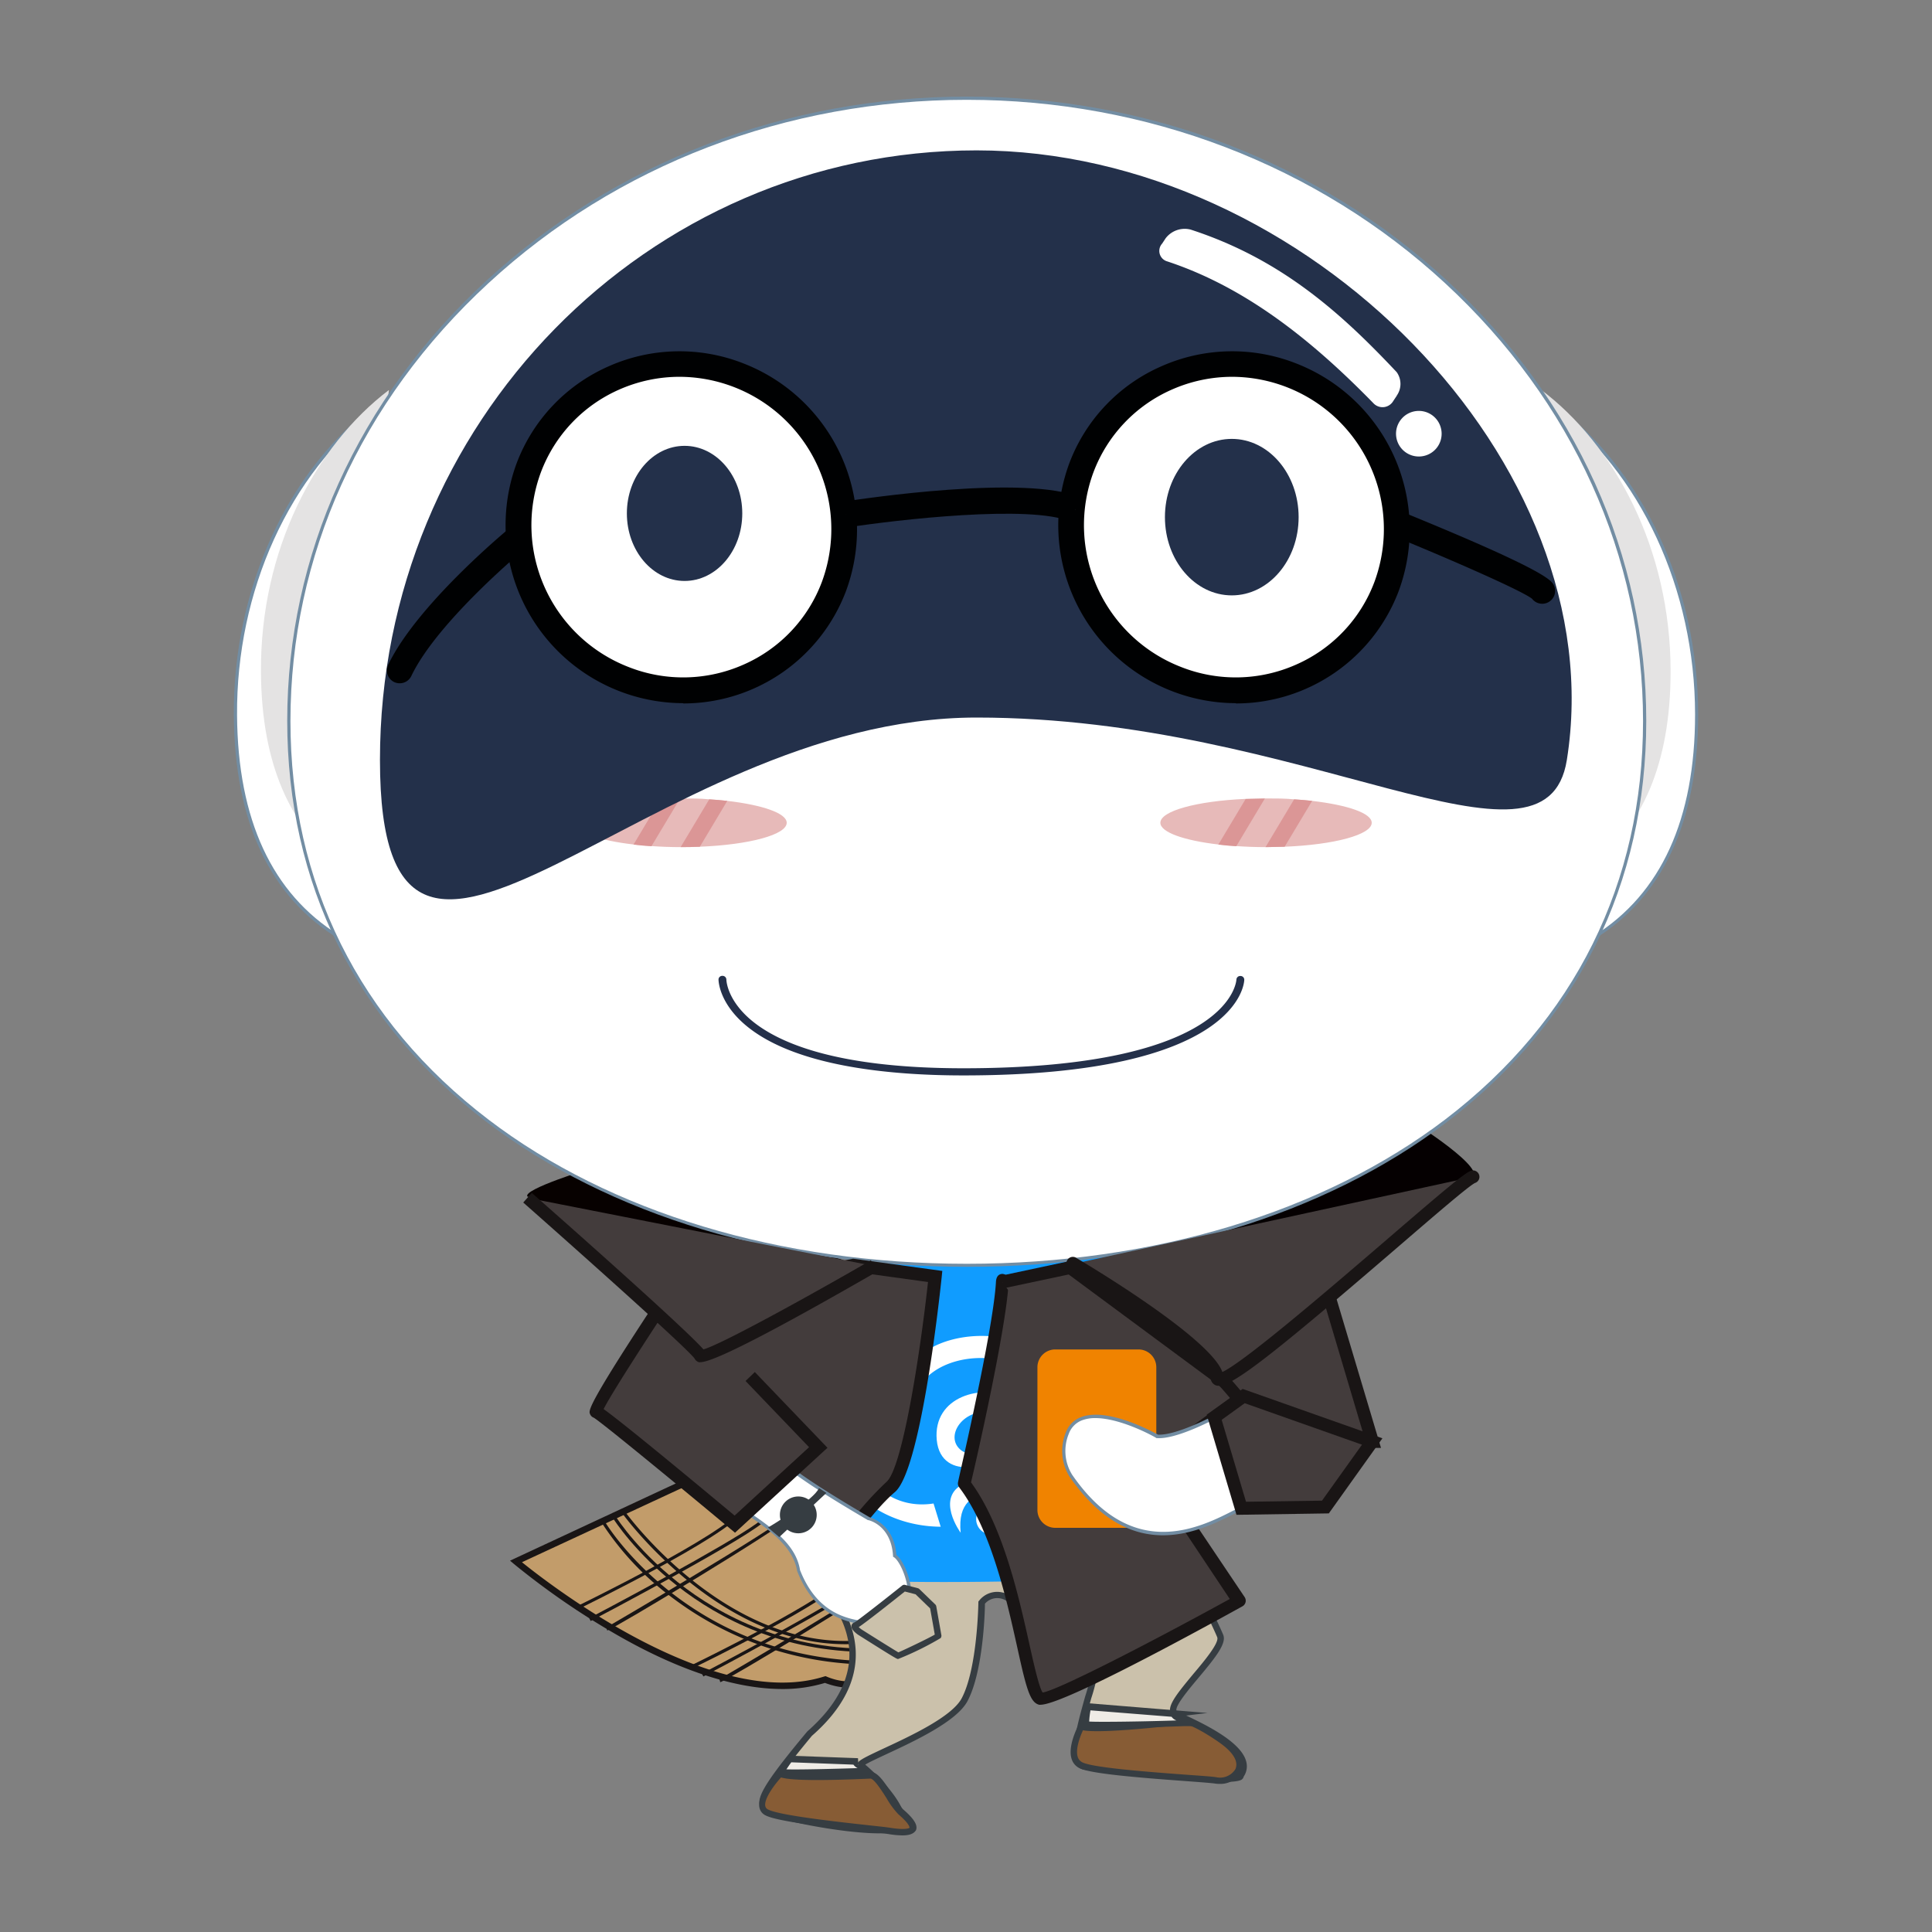 <svg id="图层_1" data-name="图层 1" xmlns="http://www.w3.org/2000/svg" viewBox="0 0 300 300"><rect x="0" y="0" width="300" height="300" fill="#808080" stroke="none"/><defs><style>.cls-1{fill:#c29c6a;}.cls-1,.cls-11,.cls-14,.cls-18,.cls-19,.cls-20,.cls-21,.cls-3,.cls-4,.cls-5,.cls-7,.cls-9{fill-rule:evenodd;}.cls-2{fill:#191515;}.cls-3{fill:#070100;}.cls-4{fill:#050001;}.cls-24,.cls-5{fill:#cbc1ab;}.cls-21,.cls-6{fill:#363d42;}.cls-7{fill:#109cff;}.cls-8{fill:#0980af;}.cls-15,.cls-9{fill:#fff;}.cls-10{fill:#728da3;}.cls-11{fill:#e4e3e3;}.cls-12{fill:#e7bab9;}.cls-13{fill:#db9696;}.cls-14,.cls-25{fill:#23304a;}.cls-16{fill:#24304a;}.cls-17{fill:#000102;}.cls-18,.cls-23{fill:#433c3c;}.cls-19{fill:#875c35;}.cls-20{fill:#efece6;}.cls-22{fill:#f08300;}</style></defs><path class="cls-1" d="M80.11,242.46s28.81,24.46,48,18.34c0,0,7.85,3.49,6.11-4.37S117.65,225,117.65,225Z"/><path class="cls-2" d="M121.49,262.27c-8.57,0-17.87-4-24.82-7.91a118.15,118.15,0,0,1-16.88-11.52l-.59-.5,38.64-18,.23.38c.61,1,14.91,23.74,16.66,31.6.53,2.43.24,4.12-.87,5-1.77,1.45-5,.29-5.76,0A22.43,22.43,0,0,1,121.49,262.27ZM81.05,242.58C85.29,246,110.77,265.8,128,260.32l.19-.05.17.07c.94.42,3.64,1.27,4.9.24.79-.65,1-2,.52-4-1.59-7.15-14.39-27.86-16.29-30.91Z"/><path class="cls-2" d="M89.54,250l-.22-.45c.23-.11,23.1-11.22,25.8-15.2l.41.28C112.76,238.68,90.48,249.5,89.54,250Z"/><path class="cls-2" d="M91.72,251.71l-.23-.45c8.79-4.62,25.77-13.84,27.12-15.65l.4.3C117.26,238.26,92.77,251.16,91.72,251.71Z"/><path class="cls-2" d="M94.29,253.18l-.14-.48c.19-.07,26.4-15.42,28.41-17.57l.37.34C121.2,237.32,95.33,252.92,94.29,253.18Z"/><path class="cls-2" d="M107.86,258.89l-.22-.45c.21-.1,21.35-10.37,23.84-14l.41.28C129.33,248.46,108.73,258.47,107.86,258.89Z"/><path class="cls-2" d="M109.22,260.32l-.23-.44c8.12-4.27,23.81-12.79,25.06-14.46l.4.3C132.82,247.89,110.18,259.82,109.22,260.32Z"/><path class="cls-2" d="M111.84,261.21l-.13-.48c.17-.07,24.42-14.29,26.24-16.24l.37.34C136.72,246.54,112.81,261,111.84,261.21Z"/><path class="cls-2" d="M136,258.46a51.4,51.4,0,0,1-31.41-10.22,45,45,0,0,1-11-11.55l.43-.26c.14.24,14.1,23.28,45.54,21.42l0,.5C138.34,258.42,137.13,258.46,136,258.46Z"/><path class="cls-2" d="M134.82,256.51c-26.43,0-39.41-20.42-39.55-20.64l.43-.26c.14.22,14.34,22.53,43.29,20.23l0,.5C137.59,256.45,136.19,256.51,134.82,256.51Z"/><path class="cls-2" d="M131.27,255.31c-19.86,0-34.41-20-34.57-20.23l.4-.29c.18.24,18,24.76,41,19.2l.12.49A29.33,29.33,0,0,1,131.27,255.31Z"/><path class="cls-3" d="M91.71,181.44s-10.56,3.23-9.82,4.35c46.24,15.91,50,10.24,50,10.24Z"/><path class="cls-4" d="M216.86,172.88c1.31.32,13.45,8.11,11.91,9.85s-43.9,9.8-43.9,9.8Z"/><path class="cls-5" d="M124.09,242.76s17.52,12.51,1.65,26.41c-8.86,10.61-7.63,10.79-6.58,11.93s20.1,4.84,20.8,2.12-5.25-8.32-6.3-9,13.55-5.45,16.1-10.19,2.66-15.09,2.66-15.09h0a3,3,0,0,1,3.92-.8c4.45,2.52,13.8,8.09,13.8,10.36,0,3-5.26,15.44-1.67,15.88s24.56,3,24.12,1.41c2.9-4-7.63-8.34-10.08-9.57s7.89-9.74,6.93-12.11-8.69-18.69-14.92-23.6"/><path class="cls-6" d="M136.46,284.68c-5.78,0-16.69-2.18-17.66-3.24l-.16-.16c-1.36-1.41-1.62-2.45,6.72-12.43,4.55-4,6.73-8.19,6.52-12.52-.38-7.57-8-13.11-8.08-13.16l.58-.81c.33.23,8.09,5.86,8.49,13.92.23,4.64-2.05,9.11-6.8,13.26-8,9.66-7.43,10.3-6.71,11l.17.18c.92.8,15.51,3.87,19.38,2.68.38-.12.54-.26.57-.35.58-2.26-4.73-7.57-6.1-8.48a.62.62,0,0,1-.28-.55c.05-.57.72-.93,4.14-2.53,4.2-1.95,10.54-4.91,12.08-7.76,2.45-4.58,2.6-14.77,2.6-14.87v-.17l.11-.13a3.55,3.55,0,0,1,4.55-.92c9.33,5.28,14.06,8.91,14.06,10.79a27,27,0,0,1-1.18,5.24c-1,3.56-2.37,8.44-1.44,9.83a.66.66,0,0,0,.51.32c15.61,1.9,22.35,2.14,23.55,1.76l.11-.15a1.89,1.89,0,0,0,.34-1.65c-.7-2.69-6.66-5.49-9.21-6.68l-1-.5a1.12,1.12,0,0,1-.62-.8c-.25-1.2,1.22-3,3.64-5.92,1.7-2,4-4.79,3.67-5.65-.88-2.16-8.58-18.53-14.75-23.4l.61-.78c6.34,5,14.18,21.61,15.07,23.8.54,1.32-1.09,3.4-3.84,6.68-1.51,1.8-3.59,4.28-3.43,5.07,0,0,0,.06.1.11l1,.48c3.12,1.47,8.93,4.19,9.74,7.33a2.84,2.84,0,0,1-.4,2.36.61.61,0,0,1-.16.32c-.3.36-1.24,1.45-24.52-1.39a1.65,1.65,0,0,1-1.22-.75c-1.19-1.78.14-6.49,1.3-10.66a27.71,27.71,0,0,0,1.15-5c0-1-3.55-4.26-13.55-9.92a2.55,2.55,0,0,0-3.17.54c0,1.44-.3,10.64-2.72,15.15-1.69,3.15-8.22,6.19-12.54,8.2-1.28.6-2.71,1.26-3.33,1.64,1.72,1.41,6.84,6.43,6.11,9.26-.13.53-.63.9-1.47,1.11A10.65,10.65,0,0,1,136.46,284.68Z"/><path class="cls-7" d="M134.76,195.59s-10.8.61-19.19,6c-2.46,1.54-8,8.5-6.83,9.41s9,9.33,11,10.3,3.82,1.72,4.79,1.42c0,0-3.46,15.21-1.37,18.53s9.06,4,14.35,4.28,45.85.35,46.48-2.85c1.19-6.07-2.92-23.33-3.42-24.95,0,0,.8,3.64,2.85,4.21a7.4,7.4,0,0,0,4.51,0c1-.36,8.66-8.78,11-12.64a3.62,3.62,0,0,0-1.37-4.28c-3.78-2-9.18-9.22-15-9.08s-17.4-1.75-17.4-1.75l-30.6,1.26Z"/><path class="cls-8" d="M124.53,222.71l-2-.71,6.83-11.4-4.78,12.11Zm55.36-5c-.85-.65-4.79-7.12-4.79-7.12.83,1.2,6.15,6.41,6.15,6.41l-1.36.71Z"/><path class="cls-9" d="M247.3,145.72l-6.53-83.1c12.89,9.31,22.67,27.21,22.67,48.29,0,17.92-6.31,28.8-16.14,34.81Z"/><path class="cls-10" d="M247.08,146.15l0-.41L240.47,62.1l.44.32c14.05,10.14,22.78,28.73,22.78,48.49,0,16.64-5.47,28.42-16.26,35Zm-6-83,6.45,82.15c10.41-6.54,15.68-18.1,15.68-34.38C263.19,91.51,254.72,73.26,241.06,63.14Z"/><path class="cls-11" d="M247.43,134.17l-8.28-73.76c11.56,8.63,20.26,24.81,20.26,43.83,0,14.63-4.6,24.13-12,29.93Z"/><path class="cls-9" d="M52.87,145.65,58.8,62.78C46,72.15,36.41,90.05,36.56,111.07c.12,17.85,6.48,28.66,16.31,34.58Z"/><path class="cls-10" d="M53.09,146.07l-.35-.21c-10.79-6.5-16.32-18.21-16.43-34.79-.14-19.7,8.42-38.29,22.34-48.5l.43-.32,0,.54ZM58.51,63.3C45,73.48,36.67,91.73,36.81,111.07c.11,16.21,5.44,27.7,15.84,34.15Z"/><path class="cls-11" d="M52.66,134.14l7.73-73.58c-11.45,8.68-20,24.87-19.87,43.83.1,14.58,4.75,24,12.14,29.75Z"/><path class="cls-9" d="M150.12,15.25c58.14,0,105.27,43.84,105.27,96.68s-47.13,84.53-105.27,84.53S44.85,164.76,44.85,111.93,92,15.25,150.12,15.25Z"/><path class="cls-10" d="M150.12,196.71c-29.07,0-55.56-8-74.59-22.51-20.23-15.43-30.93-37-30.93-62.27,0-25.69,11-50,30.92-68.34S122,15,150.12,15s54.61,10.15,74.6,28.59,30.91,42.65,30.91,68.34c0,25.31-10.69,46.84-30.92,62.27C205.68,188.72,179.19,196.71,150.12,196.71Zm0-181.21c-28,0-54.36,10.11-74.26,28.46s-30.76,42.42-30.76,68c0,25.15,10.63,46.54,30.74,61.88,18.94,14.44,45.32,22.4,74.28,22.4s55.34-8,74.28-22.4c20.11-15.34,30.73-36.73,30.73-61.88,0-25.55-10.92-49.69-30.75-68S178.11,15.5,150.12,15.5Z"/><path class="cls-12" d="M122.16,127.76c0,1.86-5.82,3.41-13.49,3.72q-1.41.06-2.91.06h-.07c-1.57,0-3.1-.06-4.53-.16-1-.06-1.91-.14-2.79-.25-5.35-.62-9-1.9-9-3.37,0-1.84,5.7-3.37,13.24-3.71,1,0,2-.06,3-.07h.17c1.52,0,3,0,4.37.14,1,.06,1.91.14,2.8.24C118.39,125,122.16,126.27,122.16,127.76Z"/><path class="cls-12" d="M213,127.76c0,1.86-5.83,3.41-13.52,3.72-.93,0-1.9.06-2.88.06h-.09c-1.58,0-3.1-.06-4.54-.16-1-.06-1.9-.14-2.79-.25-5.33-.62-9-1.9-9-3.37,0-1.84,5.68-3.37,13.21-3.71,1,0,2-.06,3-.07h.2c1.51,0,3,0,4.35.14,1,.06,1.91.14,2.8.24C209.22,125,213,126.26,213,127.76Z"/><path class="cls-13" d="M105.59,124l-4.43,7.4c-1-.06-1.91-.14-2.79-.25l4.23-7.08C103.57,124,104.57,124,105.59,124Z"/><path class="cls-13" d="M112.93,124.36l-4.26,7.12q-1.41.06-2.91.06h-.07l4.44-7.42C111.11,124.18,112,124.26,112.93,124.36Z"/><path class="cls-13" d="M196.4,124l-4.43,7.4c-1-.06-1.9-.14-2.79-.25l4.24-7.08Z"/><path class="cls-13" d="M203.75,124.36l-4.27,7.12c-.93,0-1.9.06-2.88.06h-.09l4.44-7.42C201.92,124.18,202.86,124.26,203.75,124.36Z"/><path class="cls-14" d="M151.63,23.35c51.18,0,99,48.67,91.67,94.65-3.27,20.54-40.49-6.58-91.67-6.58S59,170.28,59,118s41.49-94.65,92.67-94.65Z"/><path class="cls-15" d="M216.91,61.42l-.56.84a1.93,1.93,0,0,1-3.06.38c-9.69-9.94-20-18.11-32.16-22.09a1.69,1.69,0,0,1-.67-2.73L181,37a3.72,3.72,0,0,1,3.88-1.35c14.16,4.6,23.46,13.06,32,22.14a3.15,3.15,0,0,1,0,3.65Zm3.83,9.44a3.54,3.54,0,1,1,3.09-3.93,3.53,3.53,0,0,1-3.09,3.93Z"/><path class="cls-9" d="M141.57,219.49a.55.55,0,0,0,0,.12c-13,3.4-6.53,15.43,3.39,13.85l1.11,3.61c-8.37-.06-14.93-5.09-15.3-10s3.94-8.6,9.65-8.71c-3.28-14.56,27.42-14.56,23.75,0,5.72.11,10,3.85,9.66,8.71s-6.93,9.9-15.3,10l1.1-3.61c8.36,1.17,18.6-12.09,3.4-13.85v-.12C163,208,141.57,208,141.57,219.49Z"/><path class="cls-9" d="M149.17,238c-.92-9.55,9.61-3.89,11.18-12,.66-3.37,0-7-3.14-8.86-4.63-2.39-12.39-.32-11.75,6.47s10,4.25,9.16.12c-1.34,1.8-4.05,2.47-5.32,1.51-2.89-2.17.47-6.93,4.92-5.81,2.92.73,2.72,2.51,2.94,4.63.43,4.25-3.65,4.54-7.42,6.29C145.11,232.49,149.17,238,149.17,238Z"/><path class="cls-9" d="M153.94,233.53a2.37,2.37,0,1,1-2.36,2.37A2.36,2.36,0,0,1,153.94,233.53Z"/><path class="cls-16" d="M111.57,152.08a.58.58,0,0,1,.61-.55.59.59,0,0,1,.61.56s0,2.82,3.4,5.92c4.12,3.74,13.23,7.87,33.39,7.87,42,0,42.41-13.79,42.41-13.79a.59.59,0,0,1,.62-.54.58.58,0,0,1,.6.57c0,.6-.88,14.87-43.63,14.87-11.51,0-26.79-1.43-34.26-8.2-3.72-3.38-3.75-6.57-3.75-6.7h0"/><ellipse class="cls-15" cx="191.6" cy="81.85" rx="25.17" ry="25.47" transform="translate(-3.35 155.35) rotate(-43.79)"/><path class="cls-17" d="M191.91,109.19a27.66,27.66,0,0,1-25.85-37.3,26.68,26.68,0,0,1,14.25-15,27.1,27.1,0,0,1,21-.44,27.64,27.64,0,0,1,15.85,35.4,27,27,0,0,1-25.24,17.38Zm-.61-50.68a23.2,23.2,0,0,0-9.37,2A22.78,22.78,0,0,0,169.8,73.31a23.62,23.62,0,0,0,13.57,30.25,23.09,23.09,0,0,0,17.91-.37,22.73,22.73,0,0,0,12.13-12.8A23.65,23.65,0,0,0,191.3,58.51Z"/><ellipse class="cls-15" cx="105.78" cy="81.85" rx="25.17" ry="25.47" transform="translate(-27.22 95.96) rotate(-43.79)"/><path class="cls-17" d="M106.09,109.19a27.66,27.66,0,0,1-25.85-37.3,26.75,26.75,0,0,1,14.25-15,27.1,27.1,0,0,1,21-.44,27.64,27.64,0,0,1,15.85,35.4,27,27,0,0,1-25.24,17.38Zm-.61-50.68a23.23,23.23,0,0,0-9.37,2A22.78,22.78,0,0,0,84,73.31a23.62,23.62,0,0,0,13.57,30.25,23.09,23.09,0,0,0,17.91-.37,22.73,22.73,0,0,0,12.13-12.8,23.65,23.65,0,0,0-22.11-31.88Z"/><path class="cls-15" d="M131.33,79.91s27.54-4.27,35.69-.77"/><path class="cls-17" d="M131.63,81.89l-.61-4c2.88-.45,28.36-4.26,36.79-.64L166.23,81C160,78.3,139.14,80.73,131.63,81.89Z"/><path class="cls-15" d="M217.07,81.37s21.63,8.83,22.41,10.38"/><path class="cls-17" d="M239.48,93.75a2,2,0,0,1-1.59-.78c-1.55-1.22-12.1-5.88-21.58-9.75a2,2,0,1,1,1.52-3.7c22.32,9.11,23.07,10.62,23.44,11.34a2,2,0,0,1-.9,2.68A1.91,1.91,0,0,1,239.48,93.75ZM238,93h0Zm-.27-.38Z"/><path class="cls-15" d="M80.11,83.8s-13.77,11.37-18,20.3"/><path class="cls-17" d="M62.07,106.1a2,2,0,0,1-.86-.19,2,2,0,0,1-.94-2.67c4.41-9.22,18-20.51,18.57-21a2,2,0,1,1,2.55,3.09c-.14.11-13.49,11.2-17.51,19.62A2,2,0,0,1,62.07,106.1Z"/><path class="cls-18" d="M155.65,199.07c.1.4,0-.86,0,0-.4,7.69-5.91,31.27-5.91,31.27,8.16,10.72,9.52,32.79,11.85,33.37s30.84-15.14,30.84-15.14l-12.8-19.21"/><path class="cls-2" d="M161.59,264.71a.88.88,0,0,1-.24,0c-1.42-.35-2-2.58-3.41-9-1.62-7.29-4.08-18.3-9-24.76a1,1,0,0,1-.17-.83c0-.23,5.48-23.54,5.88-31.08v0c.06-1,.58-1.22,1-1.23a1.05,1.05,0,0,1,1,1,1.84,1.84,0,0,1-.06.74c-.51,7.49-5,27.28-5.81,30.63,5,6.84,7.44,17.84,9.07,25.16.7,3.13,1.49,6.67,2.05,7.47,2.17-.27,16.3-7.51,29.06-14.52l-12.2-18.31a1,1,0,0,1,1.66-1.11L193.27,248a1,1,0,0,1-.35,1.43C182.45,255.22,164.76,264.71,161.59,264.71Z"/><path class="cls-18" d="M145.22,198.21s-3.13,29.48-6.91,32.68-8.15,9.9-8.15,9.9l-11.93-16-11-23.58,25.31-4.73Z"/><path class="cls-2" d="M130.22,242.53,117.33,225.2l-11.61-24.75,26.75-5,13.85,1.9-.1,1c-.53,5-3.37,30.05-7.26,33.34-3.63,3.07-7.92,9.62-8,9.68ZM119.1,224.26l11,14.8a51.8,51.8,0,0,1,7.54-8.94c2.47-2.08,5.22-19.74,6.46-31.05l-11.6-1.6-23.89,4.47Z"/><path class="cls-9" d="M121.24,221.5c-1.31,2.92-6.73,2.4,13.65,14.34,0,0,3.71.8,4,5.76,2,1.21,5.51,12.26-3.65,10.61-2.72-.49-8.25-.7-11.28-8.37-1.77-11.1-30.09-12.54-13.76-32.86h0l9.56,9.84.49.39Z"/><path class="cls-10" d="M137,252.63a9.83,9.83,0,0,1-1.77-.17l-.73-.12c-3-.47-7.9-1.25-10.73-8.41-.64-3.94-4.61-6.61-8.82-9.45-4.51-3-9.17-6.16-9.91-11.07-.55-3.6,1.09-7.72,5-12.59l.17-.22L120,220.65l.43.33,1.19.36-.11.26a5.56,5.56,0,0,1-.87,1.27c-.46.56-.83,1-.72,1.61.31,1.79,4.69,5,15.11,11.12.42.12,3.81,1.17,4.16,5.86,1.37,1,3.13,5.67,2,8.6C140.72,251.3,139.61,252.63,137,252.63Zm-26.74-41.28c-3.7,4.66-5.24,8.59-4.73,12,.72,4.69,5.28,7.76,9.7,10.73s8.36,5.63,9,9.73c2.71,6.85,7.48,7.6,10.32,8l.75.13c2.88.51,4.7-.19,5.41-2.09,1.09-2.9-.82-7.41-1.92-8.06l-.12-.07v-.13c-.29-4.71-3.68-5.51-3.82-5.54l-.07,0c-12.37-7.24-15.1-9.83-15.39-11.48a2.5,2.5,0,0,1,.84-2,6.73,6.73,0,0,0,.66-.9l-.77-.25-.48-.39Z"/><path class="cls-18" d="M108,194.67S91.69,219,92.57,219.24,114.1,236.7,114.1,236.7l13-11.9-10.57-11"/><path class="cls-2" d="M114.13,238l-.67-.56c-7.58-6.33-20-16.55-21.26-17.3a1,1,0,0,1-.59-.59c-.23-.59-.55-1.4,15.58-25.47l1.66,1.11c-5.3,7.92-13.64,20.64-15.12,23.61,1.63,1.17,6.3,4.83,20.34,16.54l11.56-10.62-9.86-10.28,1.44-1.39,11.28,11.76Z"/><path class="cls-18" d="M81.91,186s26.27,23.19,26.84,24.53,26.94-13.95,26.94-13.95"/><path class="cls-2" d="M108.75,211.52a.75.75,0,0,1-.23,0,1.13,1.13,0,0,1-.66-.55c-1-1.47-16.85-15.62-26.61-24.24l1.32-1.5c9.08,8,23.88,21.18,26.66,24.3,2.54-.69,15-7.48,26-13.83l1,1.73C120,206.78,110.78,211.52,108.75,211.52Zm.73-1.72a1.52,1.52,0,0,1,.19.28A1,1,0,0,0,109.48,209.8Z"/><polyline class="cls-18" points="176.91 228.78 193.14 216.78 166.17 196.83 155.65 199.07"/><polygon class="cls-2" points="177.51 229.58 176.32 227.97 191.46 216.78 165.94 197.9 155.86 200.04 155.44 198.09 166.41 195.75 194.82 216.78 177.51 229.58"/><path class="cls-19" d="M135.18,275.65s-13.46.65-14-.22c0,0-4.61,4.79-2,6s17.09,2.55,19,2.85c2.77.44,5.64.36,1.75-3C138.6,280.26,136.56,275.72,135.18,275.65Z"/><path class="cls-6" d="M140.11,285a14,14,0,0,1-2.1-.2c-.43-.07-1.61-.19-3.1-.36-6.78-.74-14.16-1.61-16-2.53a1.73,1.73,0,0,1-1-1.3c-.36-2,2.59-5.18,2.93-5.53l.43-.44.31.45c.9.41,7.58.35,13.64.06h.05c1,.05,2,1.43,3.31,3.53a13.43,13.43,0,0,0,1.65,2.27c1.72,1.48,2.32,2.48,2,3.25C141.89,284.74,141.24,285,140.11,285Zm-18.83-9c-1.13,1.24-2.64,3.34-2.45,4.42a.76.76,0,0,0,.48.58c1.88.92,10.87,1.91,15.71,2.44,1.56.17,2.69.29,3.15.37,2.71.43,3.06,0,3.06,0s.12-.5-1.72-2.08a12.61,12.61,0,0,1-1.83-2.48c-.72-1.13-1.91-3-2.5-3.07C127.51,276.52,122.85,276.48,121.28,276Z"/><path class="cls-19" d="M184,267.21s-15.52,1.74-16.11.87c0,0-2.57,4.76,0,6s19,2,20.87,2.34c2.76.43,5.73-2.19,1.84-5.54C189.36,269.83,185.38,267.28,184,267.21Z"/><path class="cls-6" d="M189.37,277a4.2,4.2,0,0,1-.7-.05c-.52-.08-2.22-.21-4.37-.37-7.45-.54-14.86-1.15-16.64-2a2.35,2.35,0,0,1-1.26-1.46c-.66-2,1-5.11,1.06-5.24l.39-.73.41.61c1,.35,8.72-.23,15.68-1H184c1.58.08,5.67,2.75,6.9,3.8,2.44,2.11,2.17,3.78,1.8,4.59A3.62,3.62,0,0,1,189.37,277Zm-21.22-8.29c-.46,1-1.18,2.91-.8,4.1a1.39,1.39,0,0,0,.75.86c1.75.85,10.84,1.52,16.27,1.92,2.26.16,3.9.28,4.46.37a2.8,2.8,0,0,0,3-1.25c.44-1-.1-2.17-1.55-3.41-1.23-1.06-5-3.45-6.25-3.56C173,269,169.38,268.91,168.15,268.68Z"/><path class="cls-20" d="M122.69,273.13l10.48.38s-.68.1.49.68l.72.8s-12.73.44-12.92.15S122.69,273.13,122.69,273.13Z"/><path class="cls-6" d="M124.08,275.74c-2.82,0-2.92-.15-3-.32s-.4-.6,1.27-2.61l.16-.19,10.72.39.05,1a.33.33,0,0,0,.21-.21.35.35,0,0,0,0-.34,2.14,2.14,0,0,0,.47.29l.15.11,1.45,1.6-1.08,0C129.15,275.67,126,275.74,124.08,275.74Zm-2-1c1.72.07,7.1-.06,11.09-.19a1.7,1.7,0,0,1-.65-.54l-9.65-.36C122.61,274,122.32,274.43,122.13,274.72Z"/><path class="cls-20" d="M168.91,265l13.66,1.12s-.8.1.58.68l.86.8s-15.08.44-15.31.15A10,10,0,0,1,168.91,265Z"/><path class="cls-6" d="M171.81,268.32c-3.28,0-3.39-.15-3.51-.29s-.37-.47.12-3.14l.08-.45,19,1.55-4,.48,1.68,1.56-1.22,0C177.79,268.25,174.05,268.32,171.81,268.32Zm-2.68-1c1.53.1,8.48,0,13.55-.17a1.61,1.61,0,0,1-.76-.57l-12.59-1A14,14,0,0,0,169.13,267.28Z"/><path class="cls-21" d="M119.25,237.19c.4-.2,7.23-4.34,7.92-6.13l1.15.76L121,238.68Z"/><circle class="cls-6" cx="123.96" cy="235.23" r="2.86"/><path class="cls-22" d="M163.86,209.54h12.92a2.77,2.77,0,0,1,2.77,2.77h0v22.16a2.77,2.77,0,0,1-2.77,2.77H163.86a2.77,2.77,0,0,1-2.77-2.77h0V212.31A2.77,2.77,0,0,1,163.86,209.54Zm.92,1.85h11.08a1.84,1.84,0,0,1,1.84,1.85v20.31a1.84,1.84,0,0,1-1.84,1.84H164.78a1.84,1.84,0,0,1-1.84-1.84V213.24A1.84,1.84,0,0,1,164.78,211.39ZM162.94,228H177.7v1.84H162.94Zm7.38,2.77a1.85,1.85,0,1,1-1.85,1.84h0A1.84,1.84,0,0,1,170.32,230.78Zm-1.85-16.62h3.69a.92.92,0,1,1,0,1.84h-3.69a.92.92,0,1,1,0-1.84Z"/><path class="cls-9" d="M188.56,220.07s-5.9,3.19-8.87,3c0,0-11.57-6.59-13.95-.51a7.27,7.27,0,0,0,.54,6.62c10,14.43,21,7.81,26.48,5.06C198.5,231.3,198,209,198,209l-4.85,7.77-4.58,3.29Z"/><path class="cls-10" d="M180.58,238.4c-4.59,0-9.67-2.12-14.5-9.1a7.56,7.56,0,0,1-.58-6.87A4,4,0,0,1,168,220c4.1-1.45,11.08,2.36,11.8,2.77,2.8.15,8.34-2.77,8.66-2.94L193,216.6l5.27-8.43,0,.84c0,.91.44,22.48-5.37,25.42l-.77.39C189.24,236.29,185.16,238.4,180.58,238.4Zm-10.5-18.2a5.76,5.76,0,0,0-1.94.3,3.51,3.51,0,0,0-2.17,2.12,7,7,0,0,0,.52,6.39c9.39,13.59,19.8,8.24,25.38,5.37l.78-.4c4.9-2.48,5.12-20,5.1-24.11L193.29,217l-4.61,3.31c-.24.13-6,3.21-9,3l-.11,0C179.51,223.22,174.15,220.2,170.08,220.2Z"/><path class="cls-23" d="M213.09,223.83c-.37,0-16.34.47-17.46-2s-6.39-8.22-6.39-8.22L196,198.82l9.45-.56Z"/><path class="cls-2" d="M209.57,224.87c-13.66,0-14.54-2-14.85-2.67-.86-1.93-4.78-6.39-6.22-7.95l-.45-.49,7.3-15.9,10.85-.64,8.24,27.61h-1.51C211.74,224.86,210.62,224.87,209.57,224.87Zm-19.15-11.48c1.33,1.47,5.15,5.79,6.13,8,.5.67,5,1.61,15.21,1.47l-7-23.54-8.07.47Z"/><polygon class="cls-18" points="188.56 220.07 192.76 234.21 205.82 234.02 213.09 223.83 193.14 216.78 188.56 220.07"/><path class="cls-2" d="M192,235.22l-4.62-15.55,5.58-4,21.7,7.67L206.34,235Zm-2.3-14.75,3.78,12.72,11.8-.17,6.21-8.69-18.21-6.44Z"/><path class="cls-18" d="M166.72,196.24s22.37,13.43,22.26,17.62,37.76-30.68,39.79-31.13"/><path class="cls-2" d="M189.21,215.18a1.09,1.09,0,0,1-.5-.1,1.3,1.3,0,0,1-.73-1.25c.06-2.22-11.26-10.42-21.77-16.74a1,1,0,1,1,1-1.71c5.05,3,20.84,12.82,22.6,17.66,3.47-1.59,17.2-13.4,25.6-20.62,9.7-8.35,12.26-10.47,13.12-10.66a1,1,0,0,1,.51,1.93c-1,.47-6.74,5.44-12.33,10.25C197.63,210.36,191.46,215.18,189.21,215.18ZM229,183.71Z"/><path class="cls-24" d="M133.47,253.4s5.87,3.71,6,3.71,6.27-2.87,6.23-3.11-.8-4.52-.8-4.52l-2.47-2.39-2-.52s-7.11,5.67-7.58,5.83S133.47,253.4,133.47,253.4Z"/><path class="cls-6" d="M139.46,257.61c-.18,0-.26,0-6.25-3.79l0,0c-1.08-.78-1-1.22-1-1.36a.64.64,0,0,1,.45-.52c.44-.22,4.8-3.64,7.43-5.74a.49.49,0,0,1,.44-.1l2,.52a.53.53,0,0,1,.23.13l2.47,2.39a.52.52,0,0,1,.15.27s.76,4.28.8,4.52a.58.58,0,0,1-.13.44A47,47,0,0,1,139.46,257.61ZM133.75,253c1.94,1.23,5,3.14,5.75,3.58.92-.39,4.72-2.2,5.65-2.76-.15-.87-.6-3.41-.72-4.07l-2.26-2.19-1.67-.43c-2.34,1.87-5.92,4.7-7.16,5.53A4.62,4.62,0,0,0,133.75,253Z"/><ellipse class="cls-25" cx="191.27" cy="80.3" rx="10.38" ry="12.15"/><ellipse class="cls-25" cx="106.3" cy="79.72" rx="8.96" ry="10.49"/></svg>
